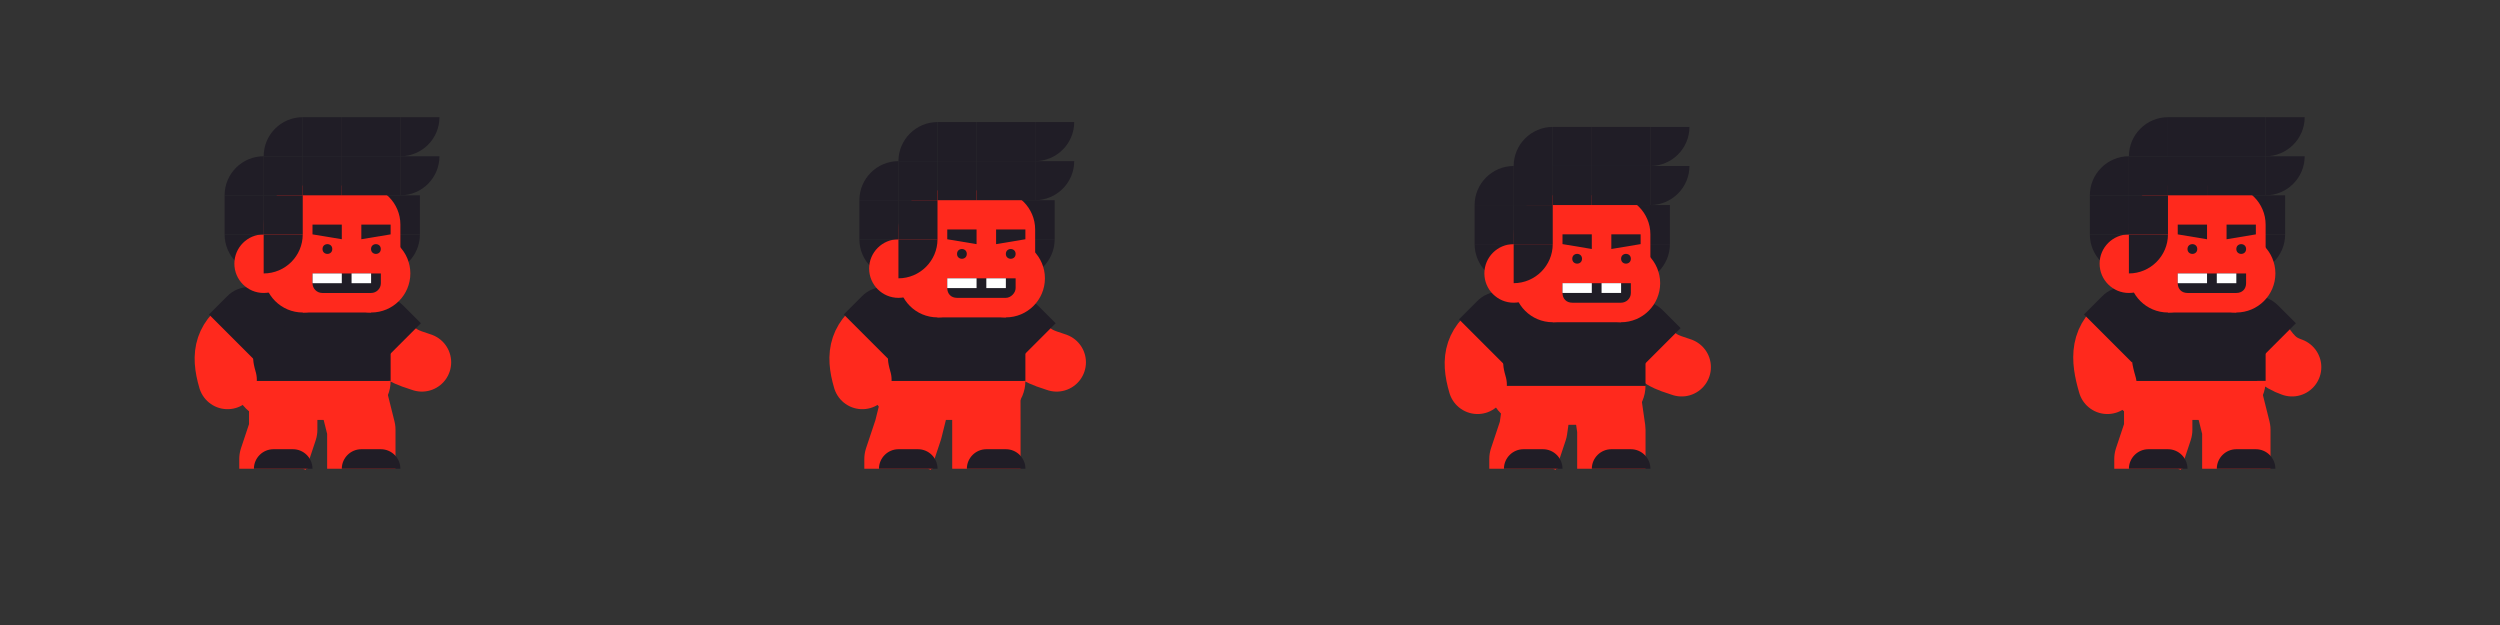 <?xml version="1.0" encoding="iso-8859-1"?>
<!-- Generator: Adobe Illustrator 19.2.1, SVG Export Plug-In . SVG Version: 6.00 Build 0)  -->
<svg version="1.1" xmlns="http://www.w3.org/2000/svg" xmlns:xlink="http://www.w3.org/1999/xlink" x="0px" y="0px"
	 viewBox="0 0 256 64" style="enable-background:new 0 0 256 64;" xml:space="preserve">
<rect x="0" y="0" width="256" height="64" fill="#333333" stroke="none"/>
<g id="Layer_1">
</g>
<g id="idle">
	<g>
		<path style="fill:none;stroke:#FF291D;stroke-width:6;stroke-linecap:round;stroke-miterlimit:10;" d="M231,33.9
			c1.6,2.6,2.303,3.197,3.703,3.697"/>
		<path style="fill:#201D26;" d="M228.4,36.2l1.8,1.8l4.9-4.9l-1.8-1.8c-1.4-1.4-3.6-1.4-4.9,0C227.1,32.6,227.1,34.9,228.4,36.2z"
			/>
		<polyline style="fill:none;stroke:#FF291D;stroke-width:7;stroke-linejoin:round;stroke-miterlimit:10;" points="228,40 229,44 
			229,47 229,48 		"/>
		<polyline style="fill:none;stroke:#FF291D;stroke-width:7;stroke-linejoin:round;stroke-miterlimit:10;" points="221,40 221,44 
			220,47 220,48 		"/>
		<path style="fill:#FF291D;" d="M232,39c0,2.2-1.8,4-4,4h-8c-2.2,0-4-1.8-4-4H232z"/>
		<path style="fill:#201D26;" d="M232,39h-16v-5c0-2.2,1.8-4,4-4h8c2.2,0,4,1.8,4,4V39z"/>
		<path style="fill:none;stroke:#FF291D;stroke-width:6;stroke-linecap:round;stroke-miterlimit:10;" d="M217.5,32.9
			c-2.6,1.6-2.503,3.797-1.703,6.497"/>
		<path style="fill:#201D26;" d="M215.2,30.4l-1.8,1.8l4.9,4.9l1.8-1.8c1.4-1.4,1.4-3.6,0-4.9C218.7,29.1,216.5,29,215.2,30.4z"/>
		<path style="fill:#201D26;" d="M231,46h-2c-1.1,0-2,0.9-2,2l0,0h6l0,0C233,46.9,232.1,46,231,46z"/>
		<path style="fill:#201D26;" d="M222,46h-2c-1.1,0-2,0.9-2,2l0,0h6l0,0C224,46.9,223.1,46,222,46z"/>
		<g>
			<rect x="230" y="20" style="fill:#201D26;" width="4" height="4"/>
			<path style="fill:#201D26;" d="M234,24h-4v4l0,0C232.2,28,234,26.2,234,24L234,24z"/>
			<path style="fill:#201D26;" d="M218,28L218,28c-2.2,0-4-1.8-4-4l0,0h4V28z"/>
			<path style="fill:#FF291D;" d="M232,28h-14v-5c0-2.2,1.8-4,4-4h6c2.2,0,4,1.8,4,4V28z"/>
			<circle style="fill:#FF291D;" cx="229" cy="28" r="4"/>
			<circle style="fill:#FF291D;" cx="222" cy="28" r="4"/>
			<rect x="222" y="29" style="fill:#FF291D;" width="7" height="3"/>
			<path style="fill:#201D26;" d="M229,30h-5c-0.6,0-1-0.4-1-1v-1h7v1C230,29.6,229.6,30,229,30z"/>
			<rect x="223" y="28" style="fill:#FFFFFF;" width="3" height="1"/>
			<rect x="227" y="28" style="fill:#FFFFFF;" width="2" height="1"/>
			<circle style="fill:#FF291D;" cx="218" cy="27" r="3"/>
			<path style="fill:#201D26;" d="M222,24h-4v4l0,0C220.2,28,222,26.2,222,24L222,24z"/>
			<path style="fill:#201D26;" d="M236,12h-4v4l0,0C234.2,16,236,14.2,236,12L236,12z"/>
			<path style="fill:#201D26;" d="M236,16h-4v4l0,0C234.2,20,236,18.2,236,16L236,16z"/>
			<rect x="218" y="16" style="fill:#201D26;" width="4" height="4"/>
			<rect x="218" y="20" style="fill:#201D26;" width="4" height="4"/>
			<rect x="214" y="20" style="fill:#201D26;" width="4" height="4"/>
			<path style="fill:#201D26;" d="M222,12L222,12c-2.2,0-4,1.8-4,4l0,0h4V12z"/>
			<rect x="222" y="12" style="fill:#201D26;" width="4" height="4"/>
			<rect x="222" y="16" style="fill:#201D26;" width="4" height="4"/>
			<rect x="226" y="12" style="fill:#201D26;" width="6" height="4"/>
			<rect x="226" y="16" style="fill:#201D26;" width="6" height="4"/>
			<path style="fill:#201D26;" d="M218,16L218,16c-2.2,0-4,1.8-4,4l0,0h4V16z"/>
			<polygon style="fill:#201D26;" points="226,23 223,23 223,24 226,24.5 			"/>
			<polygon style="fill:#201D26;" points="231,23 228,23 228,24.5 231,24 			"/>
			<circle style="fill:#201D26;" cx="229.5" cy="25.5" r="0.5"/>
			<circle style="fill:#201D26;" cx="224.5" cy="25.5" r="0.5"/>
		</g>
	</g>
	<g>
		<path style="fill:none;stroke:#FF291D;stroke-width:6;stroke-linecap:round;stroke-miterlimit:10;" d="M39,33.9
			c1.6,2.6,2.8,2.7,4.2,3.2"/>
		<path style="fill:#201D26;" d="M36.4,36.2l1.8,1.8l4.9-4.9l-1.8-1.8c-1.4-1.4-3.6-1.4-4.9,0C35.1,32.6,35.1,34.9,36.4,36.2z"/>
		<polyline style="fill:none;stroke:#FF291D;stroke-width:7;stroke-linejoin:round;stroke-miterlimit:10;" points="36,40 37,44 
			37,47 37,48 		"/>
		<polyline style="fill:none;stroke:#FF291D;stroke-width:7;stroke-linejoin:round;stroke-miterlimit:10;" points="29,40 29,44 
			28,47 28,48 		"/>
		<path style="fill:#FF291D;" d="M40,39c0,2.2-1.8,4-4,4h-8c-2.2,0-4-1.8-4-4H40z"/>
		<path style="fill:#201D26;" d="M40,39H24v-5c0-2.2,1.8-4,4-4h8c2.2,0,4,1.8,4,4V39z"/>
		<path style="fill:none;stroke:#FF291D;stroke-width:6;stroke-linecap:round;stroke-miterlimit:10;" d="M25.5,32.9
			c-2.6,1.6-3,3.3-2.2,6"/>
		<path style="fill:#201D26;" d="M23.2,30.4l-1.8,1.8l4.9,4.9l1.8-1.8c1.4-1.4,1.4-3.6,0-4.9S24.5,29,23.2,30.4z"/>
		<path style="fill:#201D26;" d="M39,46h-2c-1.1,0-2,0.9-2,2l0,0h6l0,0C41,46.9,40.1,46,39,46z"/>
		<path style="fill:#201D26;" d="M30,46h-2c-1.1,0-2,0.9-2,2l0,0h6l0,0C32,46.9,31.1,46,30,46z"/>
		<g>
			<rect x="39" y="20" style="fill:#201D26;" width="4" height="4"/>
			<path style="fill:#201D26;" d="M43,24h-4v4h0C41.209,28,43,26.209,43,24L43,24z"/>
			<path style="fill:#201D26;" d="M27,28L27,28c-2.209,0-4-1.791-4-4v0h4V28z"/>
			<path style="fill:#FF291D;" d="M41,28.006H27V23c0-2.209,1.791-4,4-4h6c2.209,0,4,1.791,4,4V28.006z"/>
			<circle style="fill:#FF291D;" cx="38.019" cy="28" r="4"/>
			<circle style="fill:#FF291D;" cx="31.006" cy="28" r="4"/>
			<rect x="31.006" y="29" style="fill:#FF291D;" width="6.994" height="3"/>
			<path style="fill:#201D26;" d="M38,30h-5c-0.552,0-1-0.448-1-1v-0.994h7V29C39,29.552,38.552,30,38,30z"/>
			<rect x="32.006" y="28" style="fill:#FFFFFF;" width="2.994" height="1"/>
			<rect x="36" y="28" style="fill:#FFFFFF;" width="2" height="1"/>
			<circle style="fill:#FF291D;" cx="27" cy="27" r="3"/>
			<path style="fill:#201D26;" d="M31,24h-4v4h0C29.209,28,31,26.209,31,24L31,24z"/>
			<path style="fill:#201D26;" d="M45,12h-4v4h0C43.209,16,45,14.209,45,12L45,12z"/>
			<path style="fill:#201D26;" d="M45,16h-4v4h0C43.209,20,45,18.209,45,16L45,16z"/>
			<rect x="27" y="16" style="fill:#201D26;" width="4" height="4"/>
			<rect x="27" y="20" style="fill:#201D26;" width="4" height="4"/>
			<rect x="23" y="20" style="fill:#201D26;" width="4" height="4"/>
			<path style="fill:#201D26;" d="M31,12L31,12c-2.209,0-4,1.791-4,4v0h4V12z"/>
			<rect x="31" y="12" style="fill:#201D26;" width="4" height="4"/>
			<rect x="31" y="16" style="fill:#201D26;" width="4" height="4"/>
			<rect x="35" y="12" style="fill:#201D26;" width="6" height="4"/>
			<rect x="35" y="16" style="fill:#201D26;" width="6" height="4"/>
			<path style="fill:#201D26;" d="M27,16L27,16c-2.209,0-4,1.791-4,4v0h4V16z"/>
			<polygon style="fill:#201D26;" points="35,23 32,23 32,24 35,24.497 			"/>
			<polygon style="fill:#201D26;" points="40,23 37,23 37,24.497 40,24 			"/>
			<circle style="fill:#201D26;" cx="38.494" cy="25.5" r="0.5"/>
			<circle style="fill:#201D26;" cx="33.526" cy="25.5" r="0.5"/>
		</g>
	</g>
	<g>
		<path style="fill:none;stroke:#FF291D;stroke-width:6;stroke-linecap:round;stroke-miterlimit:10;" d="M104,33.9
			c1.6,2.6,2.8,2.7,4.2,3.2"/>
		<path style="fill:#201D26;" d="M101.4,36.2l1.8,1.8l4.9-4.9l-1.8-1.8c-1.4-1.4-3.6-1.4-4.9,0C100.1,32.6,100.1,34.9,101.4,36.2z"
			/>
		<polyline style="fill:none;stroke:#FF291D;stroke-width:7;stroke-linejoin:round;stroke-miterlimit:10;" points="101,40 
			101.006,44 101.006,47 101.006,48 		"/>
		<polyline style="fill:none;stroke:#FF291D;stroke-width:7;stroke-linejoin:round;stroke-miterlimit:10;" points="94,40 93.006,44 
			92.006,47 92.006,48 		"/>
		<path style="fill:#FF291D;" d="M105,39c0,2.2-1.8,4-4,4h-8c-2.2,0-4-1.8-4-4H105z"/>
		<path style="fill:#201D26;" d="M105,39H89v-5c0-2.2,1.8-4,4-4h8c2.2,0,4,1.8,4,4V39z"/>
		<path style="fill:none;stroke:#FF291D;stroke-width:6;stroke-linecap:round;stroke-miterlimit:10;" d="M90.5,32.9
			c-2.6,1.6-3,3.3-2.2,6"/>
		<path style="fill:#201D26;" d="M88.2,30.4l-1.8,1.8l4.9,4.9l1.8-1.8c1.4-1.4,1.4-3.6,0-4.9S89.5,29,88.2,30.4z"/>
		<path style="fill:#201D26;" d="M103.006,46h-2c-1.1,0-2,0.9-2,2l0,0h6l0,0C105.006,46.9,104.106,46,103.006,46z"/>
		<path style="fill:#201D26;" d="M94.006,46h-2c-1.1,0-2,0.9-2,2l0,0h6l0,0C96.006,46.9,95.106,46,94.006,46z"/>
		<g>
			<rect x="104" y="20.5" style="fill:#201D26;" width="4" height="4"/>
			<path style="fill:#201D26;" d="M108,24.5h-4v4l0,0C106.2,28.5,108,26.7,108,24.5L108,24.5z"/>
			<path style="fill:#201D26;" d="M92,28.5L92,28.5c-2.2,0-4-1.8-4-4l0,0h4V28.5z"/>
			<path style="fill:#FF291D;" d="M106,28.5H92v-5c0-2.2,1.8-4,4-4h6c2.2,0,4,1.8,4,4V28.5z"/>
			<circle style="fill:#FF291D;" cx="103" cy="28.5" r="4"/>
			<circle style="fill:#FF291D;" cx="96" cy="28.5" r="4"/>
			<rect x="96" y="29.5" style="fill:#FF291D;" width="7" height="3"/>
			<path style="fill:#201D26;" d="M103,30.5h-5c-0.6,0-1-0.4-1-1v-1h7v1C104,30,103.5,30.5,103,30.5z"/>
			<rect x="97" y="28.5" style="fill:#FFFFFF;" width="3" height="1"/>
			<rect x="101" y="28.5" style="fill:#FFFFFF;" width="2" height="1"/>
			<circle style="fill:#FF291D;" cx="92" cy="27.5" r="3"/>
			<path style="fill:#201D26;" d="M96,24.5h-4v4l0,0C94.2,28.5,96,26.7,96,24.5L96,24.5z"/>
			<path style="fill:#201D26;" d="M110,12.5h-4v4l0,0C108.2,16.5,110,14.7,110,12.5L110,12.5z"/>
			<path style="fill:#201D26;" d="M110,16.5h-4v4l0,0C108.2,20.5,110,18.7,110,16.5L110,16.5z"/>
			<rect x="92" y="16.5" style="fill:#201D26;" width="4" height="4"/>
			<rect x="92" y="20.5" style="fill:#201D26;" width="4" height="4"/>
			<rect x="88" y="20.5" style="fill:#201D26;" width="4" height="4"/>
			<path style="fill:#201D26;" d="M96,12.5L96,12.5c-2.2,0-4,1.8-4,4l0,0h4V12.5z"/>
			<rect x="96" y="12.5" style="fill:#201D26;" width="4" height="4"/>
			<rect x="96" y="16.5" style="fill:#201D26;" width="4" height="4"/>
			<rect x="100" y="12.5" style="fill:#201D26;" width="6" height="4"/>
			<rect x="100" y="16.5" style="fill:#201D26;" width="6" height="4"/>
			<path style="fill:#201D26;" d="M92,16.5L92,16.5c-2.2,0-4,1.8-4,4l0,0h4V16.5z"/>
			<polygon style="fill:#201D26;" points="100,23.5 97,23.5 97,24.5 100,25 			"/>
			<polygon style="fill:#201D26;" points="105,23.5 102,23.5 102,25 105,24.5 			"/>
			<circle style="fill:#201D26;" cx="103.5" cy="26" r="0.5"/>
			<circle style="fill:#201D26;" cx="98.5" cy="26" r="0.5"/>
		</g>
	</g>
	<g>
		<path style="fill:none;stroke:#FF291D;stroke-width:6;stroke-linecap:round;stroke-miterlimit:10;" d="M167.997,34.397
			c1.6,2.6,2.8,2.7,4.2,3.2"/>
		<path style="fill:#201D26;" d="M165.397,36.697l1.8,1.8l4.9-4.9l-1.8-1.8c-1.4-1.4-3.6-1.4-4.9,0
			C164.097,33.097,164.097,35.397,165.397,36.697z"/>
		<polyline style="fill:none;stroke:#FF291D;stroke-width:7;stroke-linejoin:round;stroke-miterlimit:10;" points="164.5,40.497 
			165.003,44 165.003,47 165.003,48 		"/>
		<polyline style="fill:none;stroke:#FF291D;stroke-width:7;stroke-linejoin:round;stroke-miterlimit:10;" points="157.5,40.497 
			157.003,44 156.003,47 156.003,48 		"/>
		<path style="fill:#FF291D;" d="M168.5,39.497c0,2.2-1.8,4-4,4h-8c-2.2,0-4-1.8-4-4H168.5z"/>
		<path style="fill:#201D26;" d="M168.5,39.497h-16v-5c0-2.2,1.8-4,4-4h8c2.2,0,4,1.8,4,4V39.497z"/>
		<path style="fill:none;stroke:#FF291D;stroke-width:6;stroke-linecap:round;stroke-miterlimit:10;" d="M153.503,33.397
			c-2.6,1.6-3,3.3-2.2,6"/>
		<path style="fill:#201D26;" d="M151.203,30.897l-1.8,1.8l4.9,4.9l1.8-1.8c1.4-1.4,1.4-3.6,0-4.9
			C154.803,29.497,152.503,29.497,151.203,30.897z"/>
		<path style="fill:#201D26;" d="M167.003,46h-2c-1.1,0-2,0.9-2,2l0,0h6l0,0C169.003,46.9,168.103,46,167.003,46z"/>
		<path style="fill:#201D26;" d="M158.003,46h-2c-1.1,0-2,0.9-2,2l0,0h6l0,0C160.003,46.9,159.103,46,158.003,46z"/>
		<g>
			<rect x="167" y="20.997" style="fill:#201D26;" width="4" height="4"/>
			<path style="fill:#201D26;" d="M171,24.997h-4v4l0,0C169.2,28.997,171,27.197,171,24.997L171,24.997z"/>
			<path style="fill:#201D26;" d="M155,28.997L155,28.997c-2.2,0-4-1.8-4-4l0,0h4V28.997z"/>
			<path style="fill:#FF291D;" d="M169,28.997h-14v-5c0-2.2,1.8-4,4-4h6c2.2,0,4,1.8,4,4V28.997z"/>
			<circle style="fill:#FF291D;" cx="166" cy="28.997" r="4"/>
			<circle style="fill:#FF291D;" cx="159" cy="28.997" r="4"/>
			<rect x="159" y="29.997" style="fill:#FF291D;" width="7" height="3"/>
			<path style="fill:#201D26;" d="M166,30.997h-5c-0.6,0-1-0.4-1-1v-1h7v1C167,30.597,166.5,30.997,166,30.997z"/>
			<rect x="160" y="28.997" style="fill:#FFFFFF;" width="3" height="1"/>
			<rect x="164" y="28.997" style="fill:#FFFFFF;" width="2" height="1"/>
			<circle style="fill:#FF291D;" cx="155" cy="27.997" r="3"/>
			<path style="fill:#201D26;" d="M159,24.997h-4v4l0,0C157.2,28.997,159,27.197,159,24.997L159,24.997z"/>
			<path style="fill:#201D26;" d="M173,12.997h-4v4l0,0C171.2,16.997,173,15.197,173,12.997L173,12.997z"/>
			<path style="fill:#201D26;" d="M173,16.997h-4v4l0,0C171.2,20.997,173,19.197,173,16.997L173,16.997z"/>
			<rect x="155" y="16.997" style="fill:#201D26;" width="4" height="4"/>
			<rect x="155" y="20.997" style="fill:#201D26;" width="4" height="4"/>
			<rect x="151" y="20.997" style="fill:#201D26;" width="4" height="4"/>
			<path style="fill:#201D26;" d="M159,12.997L159,12.997c-2.2,0-4,1.8-4,4l0,0h4V12.997z"/>
			<rect x="159" y="12.997" style="fill:#201D26;" width="4" height="4"/>
			<rect x="159" y="16.997" style="fill:#201D26;" width="4" height="4"/>
			<rect x="163" y="12.997" style="fill:#201D26;" width="6" height="4"/>
			<rect x="163" y="16.997" style="fill:#201D26;" width="6" height="4"/>
			<path style="fill:#201D26;" d="M155,16.997L155,16.997c-2.2,0-4,1.8-4,4l0,0h4V16.997z"/>
			<polygon style="fill:#201D26;" points="163,23.997 160,23.997 160,24.997 163,25.497 			"/>
			<polygon style="fill:#201D26;" points="168,23.997 165,23.997 165,25.497 168,24.997 			"/>
			<circle style="fill:#201D26;" cx="166.5" cy="26.497" r="0.5"/>
			<circle style="fill:#201D26;" cx="161.5" cy="26.497" r="0.5"/>
		</g>
	</g>
	<rect style="fill:none;" width="256" height="64"/>
</g>
</svg>
